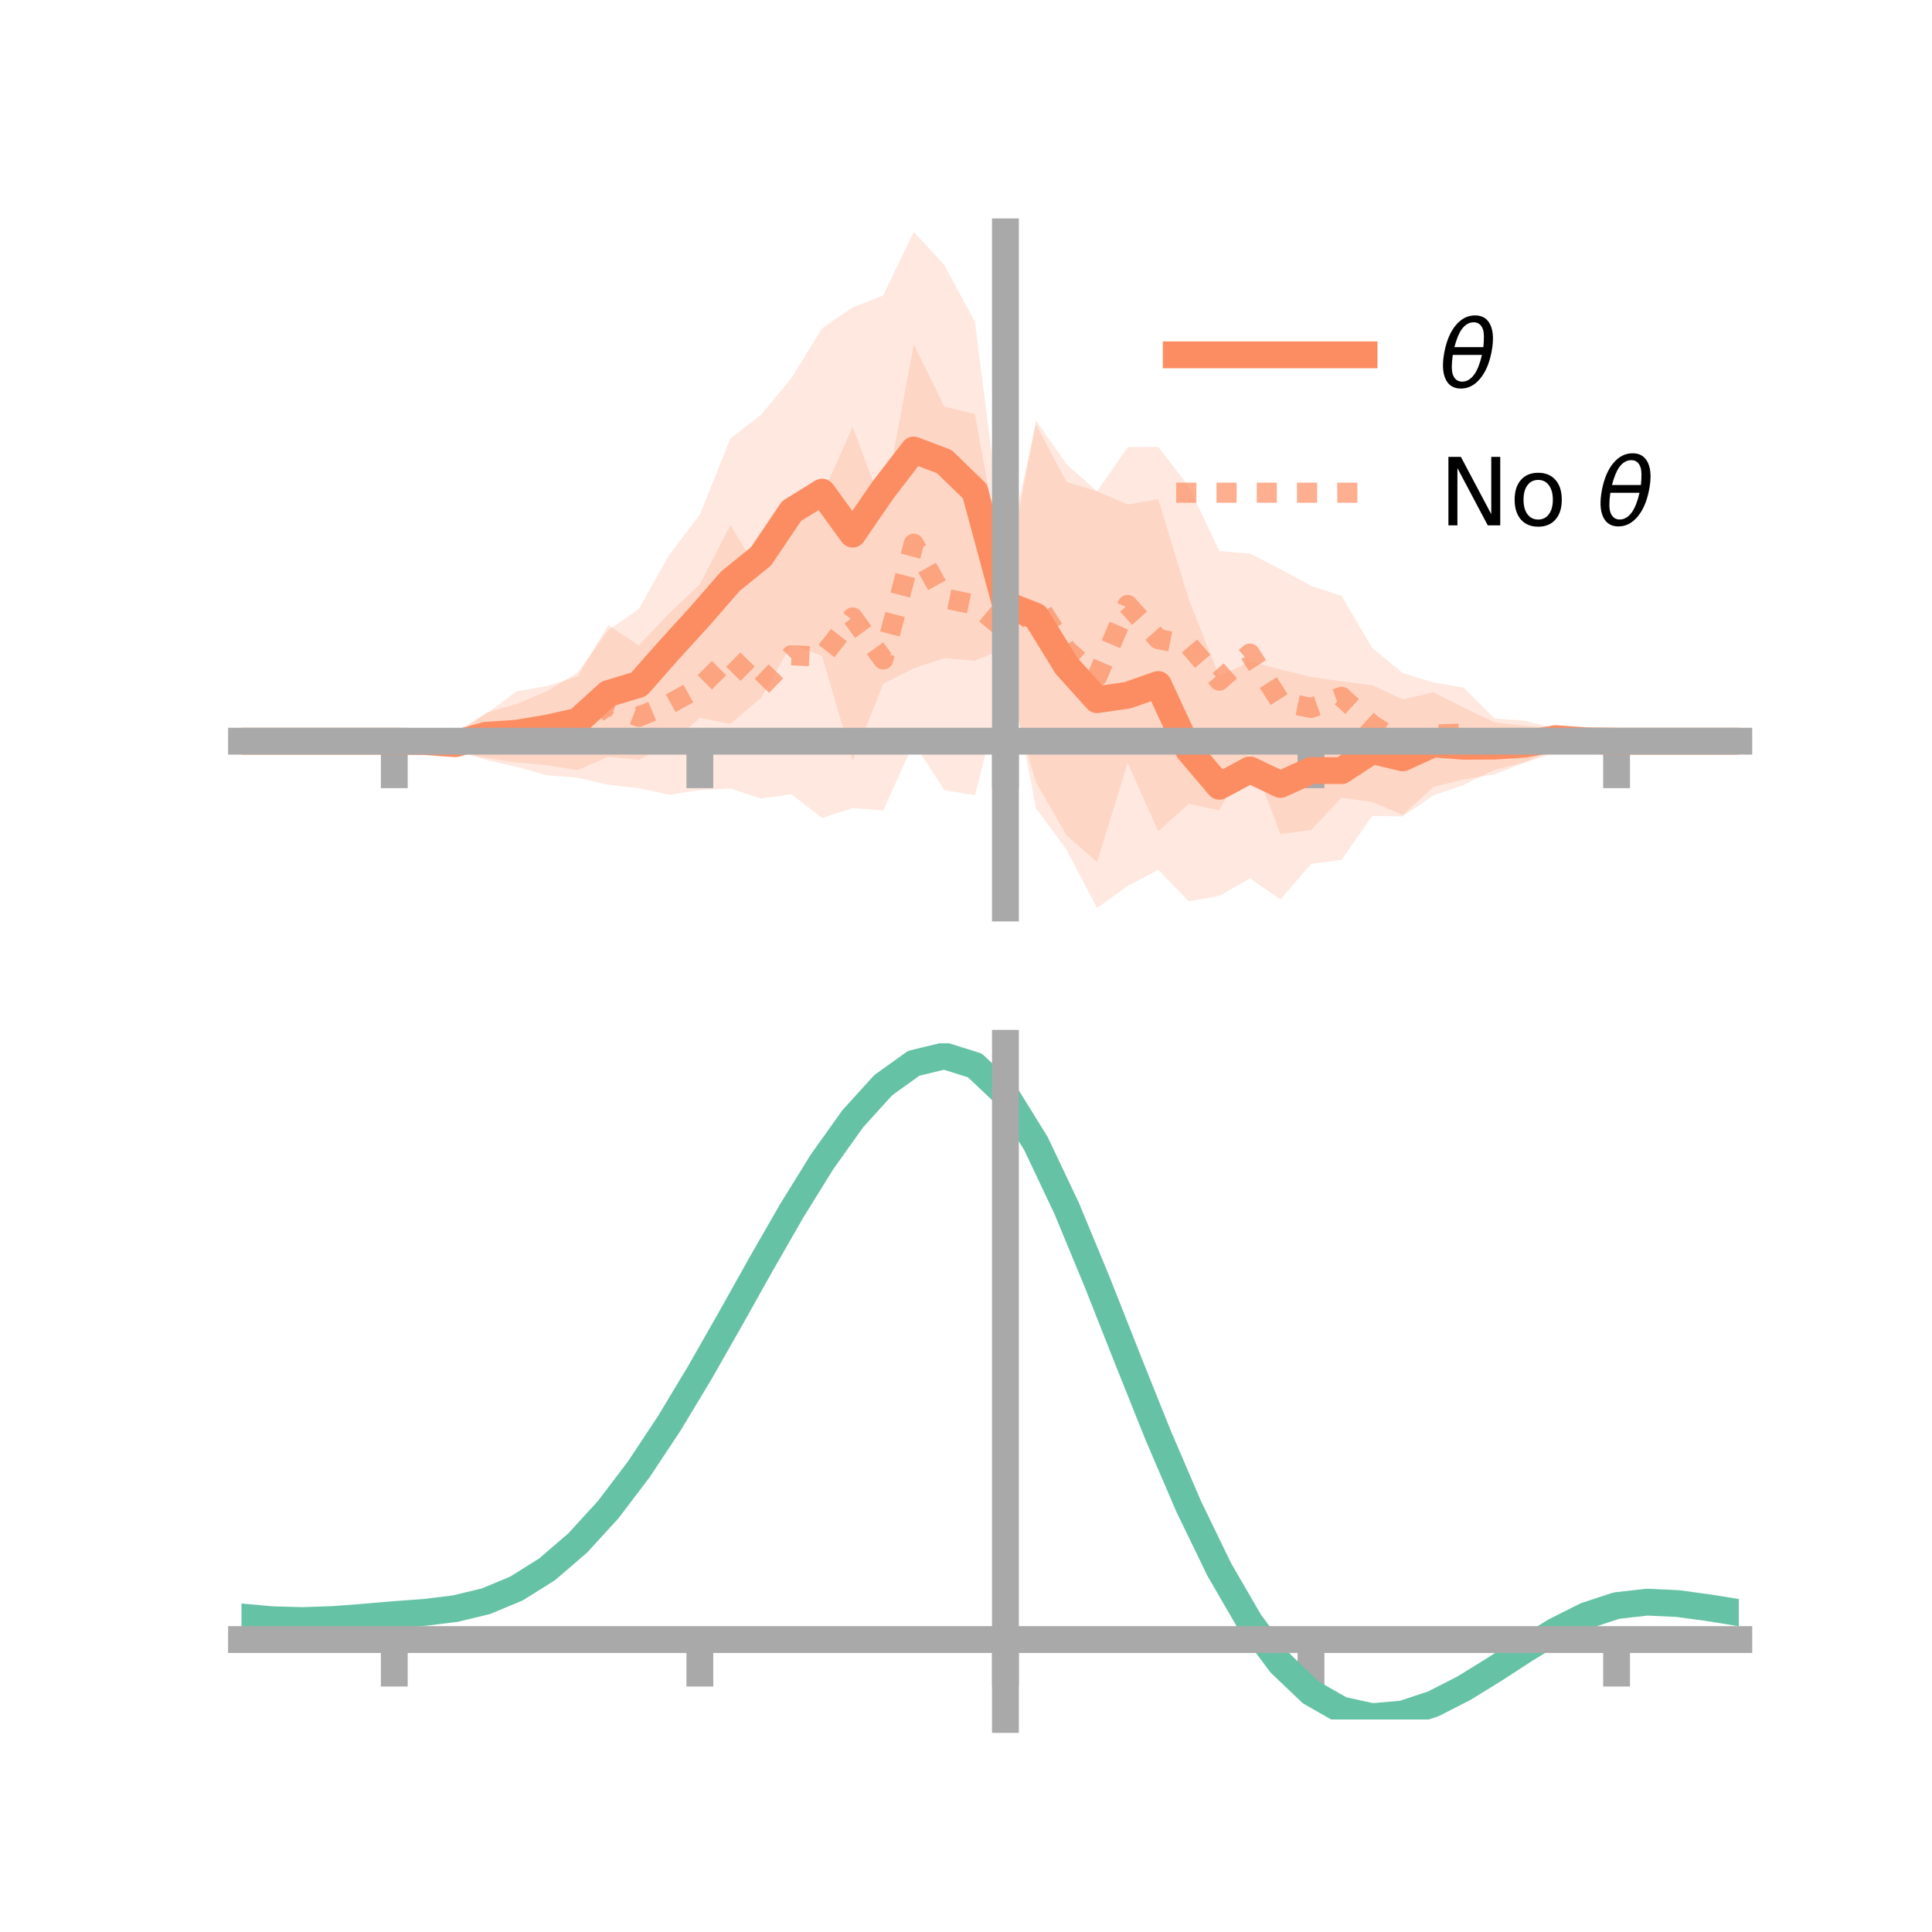 <?xml version="1.0" encoding="utf-8" standalone="no"?>
<!DOCTYPE svg PUBLIC "-//W3C//DTD SVG 1.1//EN"
  "http://www.w3.org/Graphics/SVG/1.1/DTD/svg11.dtd">
<!-- Created with matplotlib (https://matplotlib.org/) -->
<svg height="144pt" version="1.1" viewBox="0 0 144 144" width="144pt" xmlns="http://www.w3.org/2000/svg" xmlns:xlink="http://www.w3.org/1999/xlink">
 <defs>
  <style type="text/css">*{stroke-linecap:butt;stroke-linejoin:round;}</style>
 </defs>
 <g id="figure_1">
  <g id="patch_1">
   <path d="M 0 144 
L 144 144 
L 144 0 
L 0 0 
z
" style="fill:none;"/>
  </g>
  <g id="axes_1">
   <g id="patch_2">
    <path d="M 18 67.68 
L 129.6 67.68 
L 129.6 17.28 
L 18 17.28 
z
" style="fill:none;"/>
   </g>
   <g id="PolyCollection_1">
    <path clip-path="url(#p5514d69f7a)" d="M 18 55.243 
L 18 55.243 
L 20.278 55.243 
L 22.555 55.243 
L 24.833 55.243 
L 27.11 55.243 
L 29.388 55.243 
L 31.665 55.114 
L 33.943 54.811 
L 36.22 53.124 
L 38.498 52.48 
L 40.776 51.511 
L 43.053 50.128 
L 45.331 46.981 
L 47.608 45.396 
L 49.886 41.343 
L 52.163 38.36 
L 54.441 32.678 
L 56.718 30.925 
L 58.996 28.171 
L 61.273 24.474 
L 63.551 22.916 
L 65.829 22.026 
L 68.106 17.28 
L 70.384 19.76 
L 72.661 23.991 
L 74.939 41.794 
L 77.216 31.635 
L 79.494 35.929 
L 81.771 36.62 
L 84.049 37.602 
L 86.327 37.206 
L 88.604 44.681 
L 90.882 50.434 
L 93.159 49.296 
L 95.437 49.902 
L 97.714 50.462 
L 99.992 50.787 
L 102.269 51.075 
L 104.547 52.128 
L 106.824 51.597 
L 109.102 52.748 
L 111.38 53.84 
L 113.657 54.11 
L 115.935 54.292 
L 118.212 55.05 
L 120.49 55.243 
L 122.767 55.243 
L 125.045 55.243 
L 127.322 55.243 
L 129.6 55.243 
L 129.6 55.243 
L 129.6 55.243 
L 127.322 55.243 
L 125.045 55.243 
L 122.767 55.243 
L 120.49 55.243 
L 118.212 55.384 
L 115.935 55.811 
L 113.657 56.809 
L 111.38 57.382 
L 109.102 58.497 
L 106.824 59.294 
L 104.547 60.848 
L 102.269 60.817 
L 99.992 64.087 
L 97.714 64.396 
L 95.437 67.037 
L 93.159 65.467 
L 90.882 66.774 
L 88.604 67.172 
L 86.327 64.832 
L 84.049 66.038 
L 81.771 67.68 
L 79.494 63.329 
L 77.216 60.237 
L 74.939 48.293 
L 72.661 49.244 
L 70.384 49.054 
L 68.106 49.806 
L 65.829 50.961 
L 63.551 56.703 
L 61.273 48.887 
L 58.996 48.015 
L 56.718 52.018 
L 54.441 53.951 
L 52.163 53.503 
L 49.886 55.513 
L 47.608 56.628 
L 45.331 56.406 
L 43.053 57.397 
L 40.776 57.031 
L 38.498 56.82 
L 36.22 56.486 
L 33.943 56.049 
L 31.665 55.434 
L 29.388 55.243 
L 27.11 55.243 
L 24.833 55.243 
L 22.555 55.243 
L 20.278 55.243 
L 18 55.243 
z
" style="fill:#fc8d62;fill-opacity:0.2;"/>
   </g>
   <g id="PolyCollection_2">
    <path clip-path="url(#p5514d69f7a)" d="M 18 55.243 
L 18 55.243 
L 20.278 55.243 
L 22.555 55.243 
L 24.833 55.243 
L 27.11 55.243 
L 29.388 55.243 
L 31.665 55.135 
L 33.943 54.513 
L 36.22 53.232 
L 38.498 51.529 
L 40.776 51.138 
L 43.053 50.413 
L 45.331 46.598 
L 47.608 48.107 
L 49.886 45.712 
L 52.163 43.557 
L 54.441 39.142 
L 56.718 42.866 
L 58.996 38.475 
L 61.273 36.941 
L 63.551 31.824 
L 65.829 37.889 
L 68.106 25.681 
L 70.384 30.304 
L 72.661 30.861 
L 74.939 43.449 
L 77.216 31.34 
L 79.494 34.594 
L 81.771 36.629 
L 84.049 33.327 
L 86.327 33.311 
L 88.604 36.252 
L 90.882 41.07 
L 93.159 41.258 
L 95.437 42.427 
L 97.714 43.66 
L 99.992 44.418 
L 102.269 48.278 
L 104.547 50.164 
L 106.824 50.86 
L 109.102 51.261 
L 111.38 53.549 
L 113.657 53.727 
L 115.935 54.287 
L 118.212 55.153 
L 120.49 55.243 
L 122.767 55.243 
L 125.045 55.243 
L 127.322 55.243 
L 129.6 55.243 
L 129.6 55.243 
L 129.6 55.243 
L 127.322 55.243 
L 125.045 55.243 
L 122.767 55.243 
L 120.49 55.243 
L 118.212 55.366 
L 115.935 56.097 
L 113.657 56.834 
L 111.38 57.724 
L 109.102 58.084 
L 106.824 58.659 
L 104.547 60.738 
L 102.269 59.774 
L 99.992 59.462 
L 97.714 61.865 
L 95.437 62.17 
L 93.159 56.176 
L 90.882 60.39 
L 88.604 59.914 
L 86.327 61.955 
L 84.049 56.856 
L 81.771 64.255 
L 79.494 62.262 
L 77.216 58.301 
L 74.939 50.503 
L 72.661 59.266 
L 70.384 58.896 
L 68.106 55.371 
L 65.829 60.414 
L 63.551 60.224 
L 61.273 60.967 
L 58.996 59.199 
L 56.718 59.522 
L 54.441 58.761 
L 52.163 58.889 
L 49.886 59.24 
L 47.608 58.739 
L 45.331 58.494 
L 43.053 57.965 
L 40.776 57.787 
L 38.498 57.158 
L 36.22 56.633 
L 33.943 55.941 
L 31.665 55.328 
L 29.388 55.243 
L 27.11 55.243 
L 24.833 55.243 
L 22.555 55.243 
L 20.278 55.243 
L 18 55.243 
z
" style="fill:#fc8d62;fill-opacity:0.2;"/>
   </g>
   <g id="matplotlib.axis_1">
    <g id="xtick_1">
     <g id="line2d_1">
      <defs>
       <path d="M 0 0 
L 0 3.5 
" id="m52108344b5" style="stroke:#a9a9a9;stroke-width:2;"/>
      </defs>
      <g>
       <use style="fill:#a9a9a9;stroke:#a9a9a9;stroke-width:2;" x="29.388" xlink:href="#m52108344b5" y="55.243"/>
      </g>
     </g>
    </g>
    <g id="xtick_2">
     <g id="line2d_2">
      <g>
       <use style="fill:#a9a9a9;stroke:#a9a9a9;stroke-width:2;" x="52.163" xlink:href="#m52108344b5" y="55.243"/>
      </g>
     </g>
    </g>
    <g id="xtick_3">
     <g id="line2d_3">
      <g>
       <use style="fill:#a9a9a9;stroke:#a9a9a9;stroke-width:2;" x="74.939" xlink:href="#m52108344b5" y="55.243"/>
      </g>
     </g>
    </g>
    <g id="xtick_4">
     <g id="line2d_4">
      <g>
       <use style="fill:#a9a9a9;stroke:#a9a9a9;stroke-width:2;" x="97.714" xlink:href="#m52108344b5" y="55.243"/>
      </g>
     </g>
    </g>
    <g id="xtick_5">
     <g id="line2d_5">
      <g>
       <use style="fill:#a9a9a9;stroke:#a9a9a9;stroke-width:2;" x="120.49" xlink:href="#m52108344b5" y="55.243"/>
      </g>
     </g>
    </g>
   </g>
   <g id="matplotlib.axis_2"/>
   <g id="line2d_6">
    <path clip-path="url(#p5514d69f7a)" d="M 18 55.243 
L 20.278 55.243 
L 22.555 55.243 
L 24.833 55.243 
L 27.11 55.243 
L 29.388 55.243 
L 31.665 55.274 
L 33.943 55.43 
L 36.22 54.805 
L 38.498 54.65 
L 40.776 54.271 
L 43.053 53.762 
L 45.331 51.694 
L 47.608 51.012 
L 49.886 48.428 
L 52.163 45.932 
L 54.441 43.315 
L 56.718 41.472 
L 58.996 38.093 
L 61.273 36.681 
L 63.551 39.81 
L 65.829 36.494 
L 68.106 33.543 
L 70.384 34.407 
L 72.661 36.617 
L 74.939 45.043 
L 77.216 45.936 
L 79.494 49.629 
L 81.771 52.15 
L 84.049 51.82 
L 86.327 51.019 
L 88.604 55.927 
L 90.882 58.604 
L 93.159 57.381 
L 95.437 58.469 
L 97.714 57.429 
L 99.992 57.437 
L 102.269 55.946 
L 104.547 56.488 
L 106.824 55.445 
L 109.102 55.623 
L 111.38 55.611 
L 113.657 55.46 
L 115.935 55.052 
L 118.212 55.217 
L 120.49 55.243 
L 122.767 55.243 
L 125.045 55.243 
L 127.322 55.243 
L 129.6 55.243 
" style="fill:none;stroke:#fc8d62;stroke-linecap:square;stroke-width:2;"/>
   </g>
   <g id="line2d_7">
    <path clip-path="url(#p5514d69f7a)" d="M 18 55.243 
L 20.278 55.243 
L 22.555 55.243 
L 24.833 55.243 
L 27.11 55.243 
L 29.388 55.243 
L 31.665 55.232 
L 33.943 55.227 
L 36.22 54.932 
L 38.498 54.344 
L 40.776 54.463 
L 43.053 54.189 
L 45.331 52.546 
L 47.608 53.423 
L 49.886 52.476 
L 52.163 51.223 
L 54.441 48.951 
L 56.718 51.194 
L 58.996 48.837 
L 61.273 48.954 
L 63.551 46.024 
L 65.829 49.152 
L 68.106 40.526 
L 70.384 44.6 
L 72.661 45.063 
L 74.939 46.976 
L 77.216 44.821 
L 79.494 48.428 
L 81.771 50.442 
L 84.049 45.092 
L 86.327 47.633 
L 88.604 48.083 
L 90.882 50.73 
L 93.159 48.717 
L 95.437 52.298 
L 97.714 52.762 
L 99.992 51.94 
L 102.269 54.026 
L 104.547 55.451 
L 106.824 54.759 
L 109.102 54.672 
L 111.38 55.637 
L 113.657 55.281 
L 115.935 55.192 
L 118.212 55.26 
L 120.49 55.243 
L 122.767 55.243 
L 125.045 55.243 
L 127.322 55.243 
L 129.6 55.243 
" style="fill:none;stroke:#fc8d62;stroke-dasharray:1.5,1.5;stroke-dashoffset:0;stroke-opacity:0.7;stroke-width:1.5;"/>
   </g>
   <g id="patch_3">
    <path d="M 74.939 67.68 
L 74.939 17.28 
" style="fill:none;stroke:#a9a9a9;stroke-linecap:square;stroke-linejoin:miter;stroke-width:2;"/>
   </g>
   <g id="patch_4">
    <path d="M 129.6 67.68 
L 129.6 17.28 
" style="fill:none;"/>
   </g>
   <g id="patch_5">
    <path d="M 18 55.243 
L 129.6 55.243 
" style="fill:none;stroke:#a9a9a9;stroke-linecap:square;stroke-linejoin:miter;stroke-width:2;"/>
   </g>
   <g id="patch_6">
    <path d="M 18 17.28 
L 129.6 17.28 
" style="fill:none;"/>
   </g>
   <g id="legend_1">
    <g id="line2d_8">
     <path d="M 87.67 26.449 
L 101.67 26.449 
" style="fill:none;stroke:#fc8d62;stroke-linecap:square;stroke-width:2;"/>
    </g>
    <g id="line2d_9"/>
    <g id="text_1">
     <!-- $\theta$ -->
     <g transform="translate(107.27 28.899)scale(0.07 -0.07)">
      <defs>
       <path d="M 45.516 34.672 
L 14.453 34.672 
Q 12.359 20.062 14.5 13.875 
Q 17.188 6.25 24.469 6.25 
Q 31.781 6.25 37.359 13.922 
Q 42.234 20.656 45.516 34.672 
z
M 47.016 42.969 
Q 48.344 56.844 46.625 61.719 
Q 43.953 69.438 36.766 69.438 
Q 29.297 69.438 23.828 61.812 
Q 19.531 55.672 16.156 42.969 
z
M 38.188 76.766 
Q 49.906 76.766 54.594 66.406 
Q 59.281 56.109 55.719 37.844 
Q 52.203 19.625 43.453 9.281 
Q 34.766 -1.125 23.047 -1.125 
Q 11.281 -1.125 6.641 9.281 
Q 2 19.625 5.516 37.844 
Q 9.078 56.109 17.719 66.406 
Q 26.422 76.766 38.188 76.766 
z
" id="DejaVuSans-Oblique-952"/>
      </defs>
      <use transform="translate(0 0.234)" xlink:href="#DejaVuSans-Oblique-952"/>
     </g>
    </g>
    <g id="line2d_10">
     <path d="M 87.67 36.724 
L 101.67 36.724 
" style="fill:none;stroke:#fc8d62;stroke-dasharray:1.5,1.5;stroke-dashoffset:0;stroke-opacity:0.7;stroke-width:1.5;"/>
    </g>
    <g id="line2d_11"/>
    <g id="text_2">
     <!-- No $\theta$ -->
     <g transform="translate(107.27 39.174)scale(0.07 -0.07)">
      <defs>
       <path d="M 9.812 72.906 
L 23.094 72.906 
L 55.422 11.922 
L 55.422 72.906 
L 64.984 72.906 
L 64.984 0 
L 51.703 0 
L 19.391 60.984 
L 19.391 0 
L 9.812 0 
z
" id="DejaVuSans-78"/>
       <path d="M 30.609 48.391 
Q 23.391 48.391 19.188 42.75 
Q 14.984 37.109 14.984 27.297 
Q 14.984 17.484 19.156 11.844 
Q 23.344 6.203 30.609 6.203 
Q 37.797 6.203 41.984 11.859 
Q 46.188 17.531 46.188 27.297 
Q 46.188 37.016 41.984 42.703 
Q 37.797 48.391 30.609 48.391 
z
M 30.609 56 
Q 42.328 56 49.016 48.375 
Q 55.719 40.766 55.719 27.297 
Q 55.719 13.875 49.016 6.219 
Q 42.328 -1.422 30.609 -1.422 
Q 18.844 -1.422 12.172 6.219 
Q 5.516 13.875 5.516 27.297 
Q 5.516 40.766 12.172 48.375 
Q 18.844 56 30.609 56 
z
" id="DejaVuSans-111"/>
       <path id="DejaVuSans-32"/>
      </defs>
      <use transform="translate(0 0.234)" xlink:href="#DejaVuSans-78"/>
      <use transform="translate(74.805 0.234)" xlink:href="#DejaVuSans-111"/>
      <use transform="translate(135.986 0.234)" xlink:href="#DejaVuSans-32"/>
      <use transform="translate(167.773 0.234)" xlink:href="#DejaVuSans-Oblique-952"/>
     </g>
    </g>
   </g>
  </g>
  <g id="axes_2">
   <g id="patch_7">
    <path d="M 18 128.16 
L 129.6 128.16 
L 129.6 77.76 
L 18 77.76 
z
" style="fill:none;"/>
   </g>
   <g id="PolyCollection_3">
    <path clip-path="url(#p8ff0e8a651)" d="M 18 120.558 
L 18 120.479 
L 20.278 120.696 
L 22.555 120.758 
L 24.833 120.673 
L 27.11 120.49 
L 29.388 120.288 
L 31.665 120.115 
L 33.943 119.832 
L 36.22 119.275 
L 38.498 118.317 
L 40.776 116.867 
L 43.053 114.872 
L 45.331 112.326 
L 47.608 109.26 
L 49.886 105.741 
L 52.163 101.87 
L 54.441 97.778 
L 56.718 93.618 
L 58.996 89.565 
L 61.273 85.809 
L 63.551 82.547 
L 65.829 79.985 
L 68.106 78.323 
L 70.384 77.76 
L 72.661 78.485 
L 74.939 80.667 
L 77.216 84.396 
L 79.494 89.272 
L 81.771 94.847 
L 84.049 100.704 
L 86.327 106.478 
L 88.604 111.868 
L 90.882 116.639 
L 93.159 120.628 
L 95.437 123.735 
L 97.714 125.93 
L 99.992 127.239 
L 102.269 127.741 
L 104.547 127.55 
L 106.824 126.806 
L 109.102 125.662 
L 111.38 124.282 
L 113.657 122.829 
L 115.935 121.462 
L 118.212 120.334 
L 120.49 119.593 
L 122.767 119.338 
L 125.045 119.449 
L 127.322 119.765 
L 129.6 120.144 
L 129.6 120.247 
L 129.6 120.247 
L 127.322 119.891 
L 125.045 119.593 
L 122.767 119.491 
L 120.49 119.751 
L 118.212 120.502 
L 115.935 121.661 
L 113.657 123.075 
L 111.38 124.582 
L 109.102 126.01 
L 106.824 127.191 
L 104.547 127.958 
L 102.269 128.16 
L 99.992 127.665 
L 97.714 126.375 
L 95.437 124.228 
L 93.159 121.207 
L 90.882 117.343 
L 88.604 112.725 
L 86.327 107.507 
L 84.049 101.912 
L 81.771 96.23 
L 79.494 90.815 
L 77.216 86.076 
L 74.939 82.452 
L 72.661 80.336 
L 70.384 79.635 
L 68.106 80.179 
L 65.829 81.781 
L 63.551 84.246 
L 61.273 87.376 
L 58.996 90.977 
L 56.718 94.854 
L 54.441 98.829 
L 52.163 102.735 
L 49.886 106.427 
L 47.608 109.784 
L 45.331 112.713 
L 43.053 115.151 
L 40.776 117.071 
L 38.498 118.479 
L 36.22 119.417 
L 33.943 119.962 
L 31.665 120.237 
L 29.388 120.398 
L 27.11 120.585 
L 24.833 120.748 
L 22.555 120.818 
L 20.278 120.756 
L 18 120.558 
z
" style="fill:#66c2a5;fill-opacity:0.2;"/>
   </g>
   <g id="matplotlib.axis_3">
    <g id="xtick_6">
     <g id="line2d_12">
      <g>
       <use style="fill:#a9a9a9;stroke:#a9a9a9;stroke-width:2;" x="29.388" xlink:href="#m52108344b5" y="122.203"/>
      </g>
     </g>
    </g>
    <g id="xtick_7">
     <g id="line2d_13">
      <g>
       <use style="fill:#a9a9a9;stroke:#a9a9a9;stroke-width:2;" x="52.163" xlink:href="#m52108344b5" y="122.203"/>
      </g>
     </g>
    </g>
    <g id="xtick_8">
     <g id="line2d_14">
      <g>
       <use style="fill:#a9a9a9;stroke:#a9a9a9;stroke-width:2;" x="74.939" xlink:href="#m52108344b5" y="122.203"/>
      </g>
     </g>
    </g>
    <g id="xtick_9">
     <g id="line2d_15">
      <g>
       <use style="fill:#a9a9a9;stroke:#a9a9a9;stroke-width:2;" x="97.714" xlink:href="#m52108344b5" y="122.203"/>
      </g>
     </g>
    </g>
    <g id="xtick_10">
     <g id="line2d_16">
      <g>
       <use style="fill:#a9a9a9;stroke:#a9a9a9;stroke-width:2;" x="120.49" xlink:href="#m52108344b5" y="122.203"/>
      </g>
     </g>
    </g>
   </g>
   <g id="matplotlib.axis_4"/>
   <g id="line2d_17">
    <path clip-path="url(#p8ff0e8a651)" d="M 18 120.519 
L 20.278 120.726 
L 22.555 120.788 
L 24.833 120.711 
L 27.11 120.538 
L 29.388 120.343 
L 31.665 120.176 
L 33.943 119.897 
L 36.22 119.346 
L 38.498 118.398 
L 40.776 116.969 
L 43.053 115.012 
L 45.331 112.52 
L 47.608 109.522 
L 49.886 106.084 
L 52.163 102.303 
L 54.441 98.304 
L 56.718 94.236 
L 58.996 90.271 
L 61.273 86.593 
L 63.551 83.397 
L 65.829 80.883 
L 68.106 79.251 
L 70.384 78.697 
L 72.661 79.41 
L 74.939 81.56 
L 77.216 85.236 
L 79.494 90.044 
L 81.771 95.539 
L 84.049 101.308 
L 86.327 106.993 
L 88.604 112.296 
L 90.882 116.991 
L 93.159 120.917 
L 95.437 123.982 
L 97.714 126.152 
L 99.992 127.452 
L 102.269 127.95 
L 104.547 127.754 
L 106.824 126.998 
L 109.102 125.836 
L 111.38 124.432 
L 113.657 122.952 
L 115.935 121.562 
L 118.212 120.418 
L 120.49 119.672 
L 122.767 119.415 
L 125.045 119.521 
L 127.322 119.828 
L 129.6 120.196 
" style="fill:none;stroke:#66c2a5;stroke-linecap:square;stroke-width:2;"/>
   </g>
   <g id="patch_8">
    <path d="M 74.939 128.16 
L 74.939 77.76 
" style="fill:none;stroke:#a9a9a9;stroke-linecap:square;stroke-linejoin:miter;stroke-width:2;"/>
   </g>
   <g id="patch_9">
    <path d="M 129.6 128.16 
L 129.6 77.76 
" style="fill:none;"/>
   </g>
   <g id="patch_10">
    <path d="M 18 122.203 
L 129.6 122.203 
" style="fill:none;stroke:#a9a9a9;stroke-linecap:square;stroke-linejoin:miter;stroke-width:2;"/>
   </g>
   <g id="patch_11">
    <path d="M 18 77.76 
L 129.6 77.76 
" style="fill:none;"/>
   </g>
  </g>
 </g>
 <defs>
  <clipPath id="p5514d69f7a">
   <rect height="50.4" width="111.6" x="18" y="17.28"/>
  </clipPath>
  <clipPath id="p8ff0e8a651">
   <rect height="50.4" width="111.6" x="18" y="77.76"/>
  </clipPath>
 </defs>
</svg>
